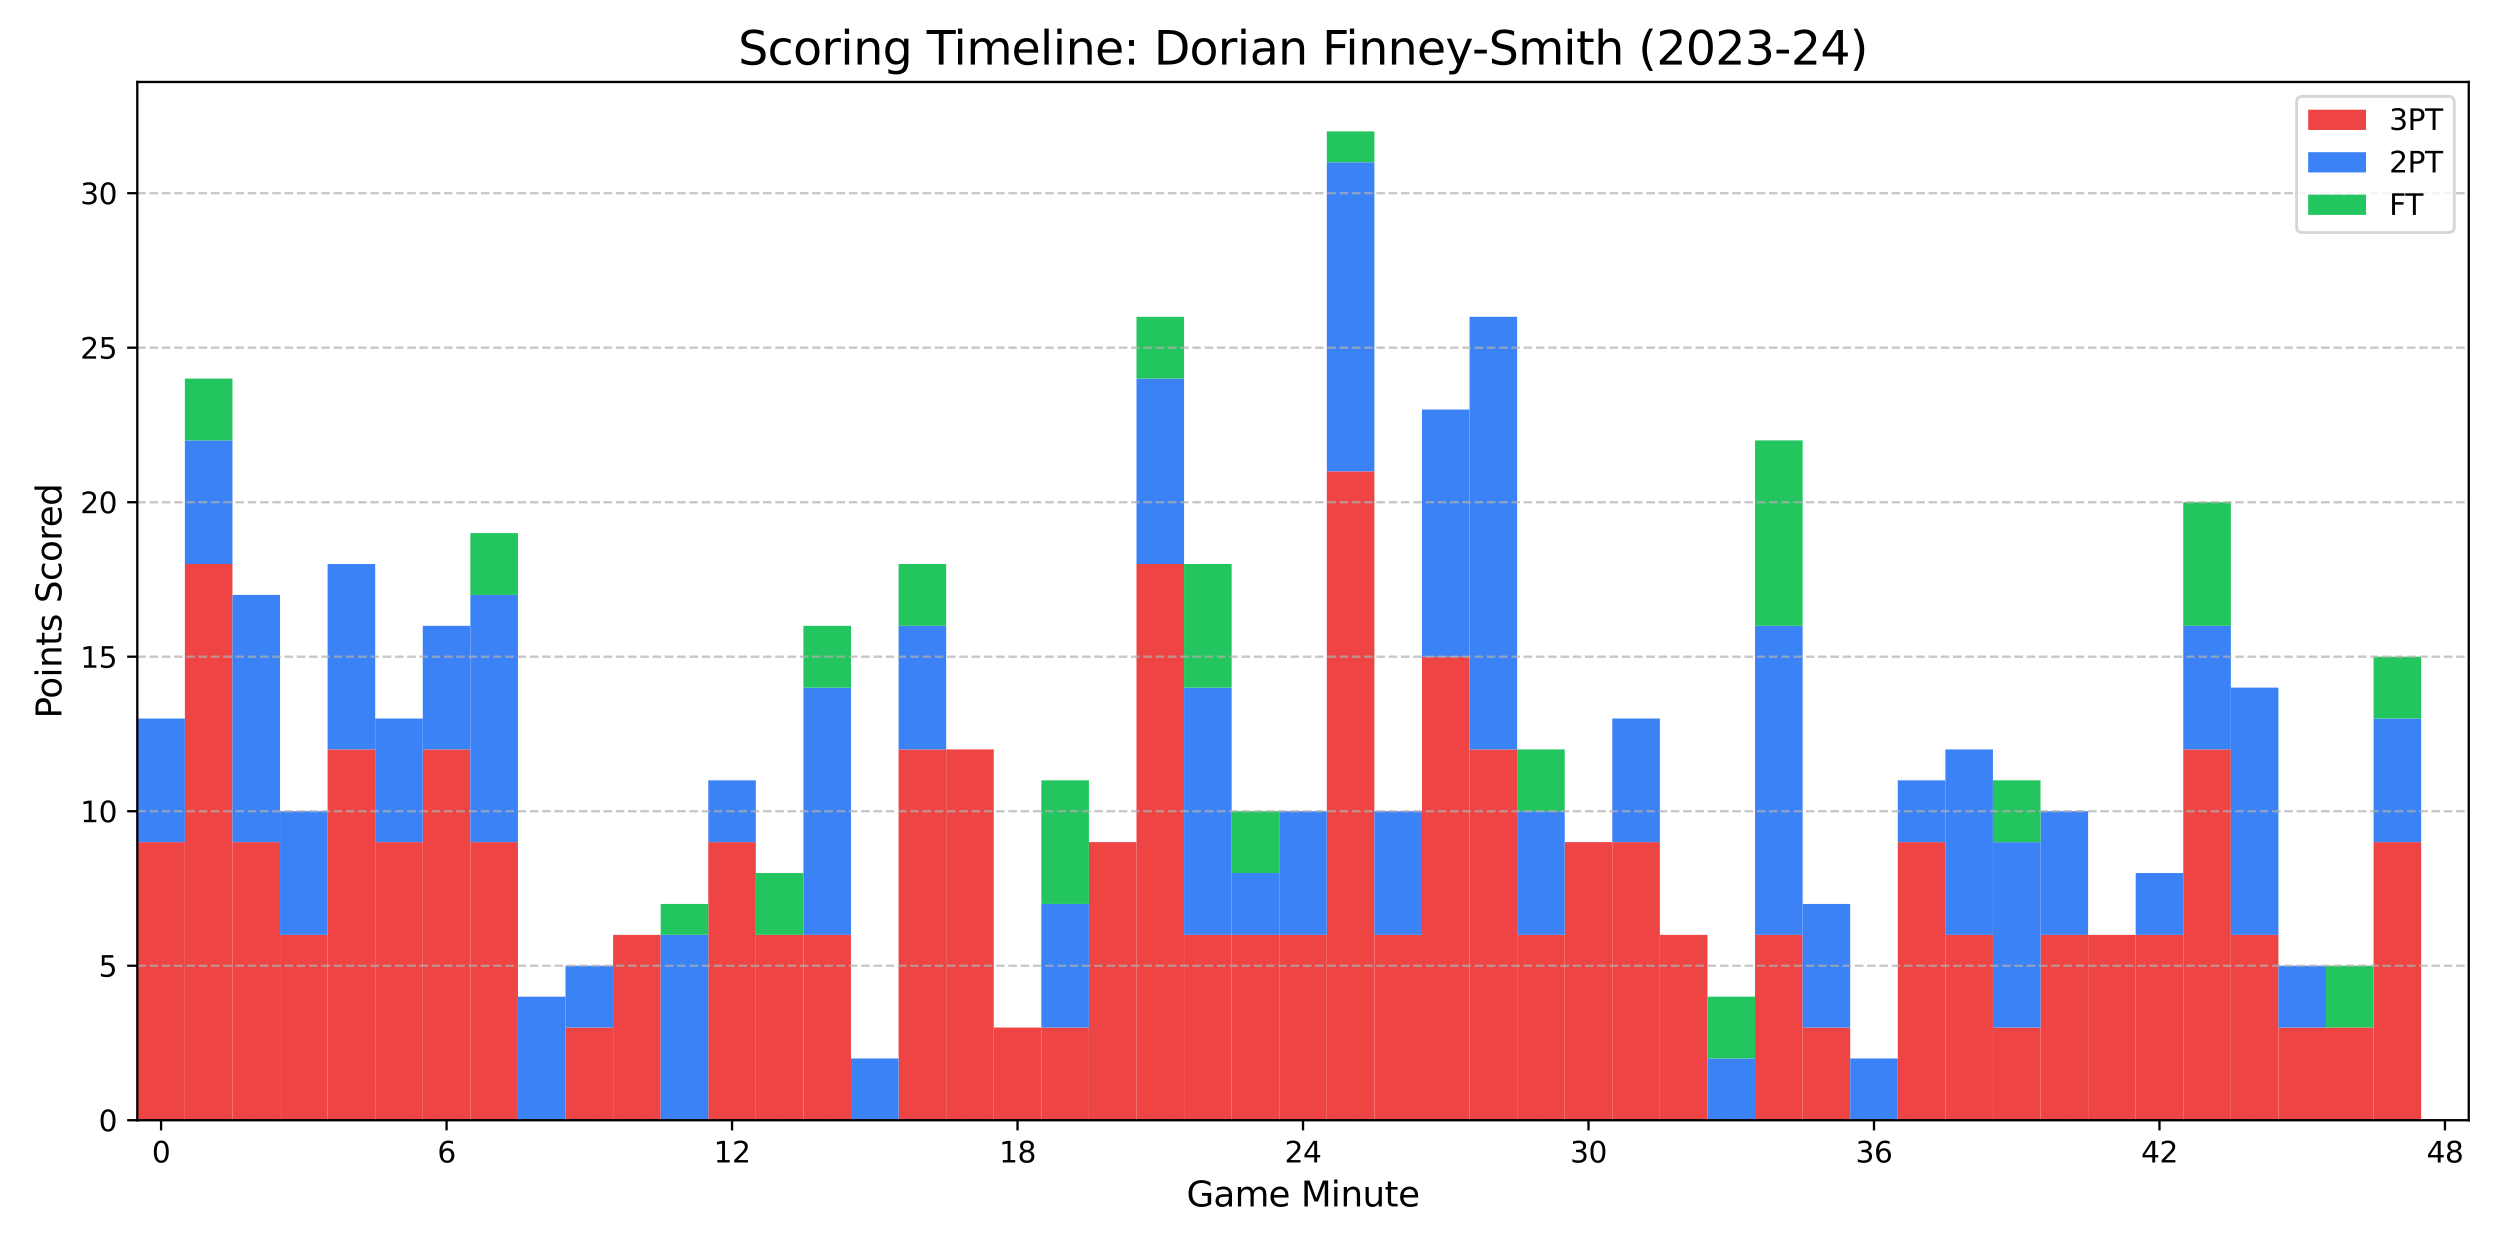 <?xml version="1.0" encoding="utf-8" standalone="no"?>
<!DOCTYPE svg PUBLIC "-//W3C//DTD SVG 1.1//EN"
  "http://www.w3.org/Graphics/SVG/1.1/DTD/svg11.dtd">
<svg xmlns:xlink="http://www.w3.org/1999/xlink" width="864pt" height="432pt" viewBox="0 0 864 432" xmlns="http://www.w3.org/2000/svg" version="1.1">
 <defs>
  <style type="text/css">*{stroke-linejoin: round; stroke-linecap: butt}</style>
 </defs>
 <g id="figure_1">
  <g id="patch_1">
   <path d="M 0 432 
L 864 432 
L 864 0 
L 0 0 
z
" style="fill: #ffffff"/>
  </g>
  <g id="axes_1">
   <g id="patch_2">
    <path d="M 47.45 387.16 
L 853.2 387.16 
L 853.2 28.32 
L 47.45 28.32 
z
" style="fill: #ffffff"/>
   </g>
   <g id="patch_3">
    <path d="M 47.45 387.16 
L 63.894 387.16 
L 63.894 291.042 
L 47.45 291.042 
z
" clip-path="url(#pfef9800bda)" style="fill: #ef4444"/>
   </g>
   <g id="patch_4">
    <path d="M 63.894 387.16 
L 80.338 387.16 
L 80.338 194.924 
L 63.894 194.924 
z
" clip-path="url(#pfef9800bda)" style="fill: #ef4444"/>
   </g>
   <g id="patch_5">
    <path d="M 80.338 387.16 
L 96.782 387.16 
L 96.782 291.042 
L 80.338 291.042 
z
" clip-path="url(#pfef9800bda)" style="fill: #ef4444"/>
   </g>
   <g id="patch_6">
    <path d="M 96.782 387.16 
L 113.226 387.16 
L 113.226 323.081 
L 96.782 323.081 
z
" clip-path="url(#pfef9800bda)" style="fill: #ef4444"/>
   </g>
   <g id="patch_7">
    <path d="M 113.226 387.16 
L 129.669 387.16 
L 129.669 259.003 
L 113.226 259.003 
z
" clip-path="url(#pfef9800bda)" style="fill: #ef4444"/>
   </g>
   <g id="patch_8">
    <path d="M 129.669 387.16 
L 146.113 387.16 
L 146.113 291.042 
L 129.669 291.042 
z
" clip-path="url(#pfef9800bda)" style="fill: #ef4444"/>
   </g>
   <g id="patch_9">
    <path d="M 146.113 387.16 
L 162.557 387.16 
L 162.557 259.003 
L 146.113 259.003 
z
" clip-path="url(#pfef9800bda)" style="fill: #ef4444"/>
   </g>
   <g id="patch_10">
    <path d="M 162.557 387.16 
L 179.001 387.16 
L 179.001 291.042 
L 162.557 291.042 
z
" clip-path="url(#pfef9800bda)" style="fill: #ef4444"/>
   </g>
   <g id="patch_11">
    <path d="M 179.001 387.16 
L 195.445 387.16 
L 195.445 387.16 
L 179.001 387.16 
z
" clip-path="url(#pfef9800bda)" style="fill: #ef4444"/>
   </g>
   <g id="patch_12">
    <path d="M 195.445 387.16 
L 211.889 387.16 
L 211.889 355.121 
L 195.445 355.121 
z
" clip-path="url(#pfef9800bda)" style="fill: #ef4444"/>
   </g>
   <g id="patch_13">
    <path d="M 211.889 387.16 
L 228.333 387.16 
L 228.333 323.081 
L 211.889 323.081 
z
" clip-path="url(#pfef9800bda)" style="fill: #ef4444"/>
   </g>
   <g id="patch_14">
    <path d="M 228.333 387.16 
L 244.777 387.16 
L 244.777 387.16 
L 228.333 387.16 
z
" clip-path="url(#pfef9800bda)" style="fill: #ef4444"/>
   </g>
   <g id="patch_15">
    <path d="M 244.777 387.16 
L 261.22 387.16 
L 261.22 291.042 
L 244.777 291.042 
z
" clip-path="url(#pfef9800bda)" style="fill: #ef4444"/>
   </g>
   <g id="patch_16">
    <path d="M 261.22 387.16 
L 277.664 387.16 
L 277.664 323.081 
L 261.22 323.081 
z
" clip-path="url(#pfef9800bda)" style="fill: #ef4444"/>
   </g>
   <g id="patch_17">
    <path d="M 277.664 387.16 
L 294.108 387.16 
L 294.108 323.081 
L 277.664 323.081 
z
" clip-path="url(#pfef9800bda)" style="fill: #ef4444"/>
   </g>
   <g id="patch_18">
    <path d="M 294.108 387.16 
L 310.552 387.16 
L 310.552 387.16 
L 294.108 387.16 
z
" clip-path="url(#pfef9800bda)" style="fill: #ef4444"/>
   </g>
   <g id="patch_19">
    <path d="M 310.552 387.16 
L 326.996 387.16 
L 326.996 259.003 
L 310.552 259.003 
z
" clip-path="url(#pfef9800bda)" style="fill: #ef4444"/>
   </g>
   <g id="patch_20">
    <path d="M 326.996 387.16 
L 343.44 387.16 
L 343.44 259.003 
L 326.996 259.003 
z
" clip-path="url(#pfef9800bda)" style="fill: #ef4444"/>
   </g>
   <g id="patch_21">
    <path d="M 343.44 387.16 
L 359.884 387.16 
L 359.884 355.121 
L 343.44 355.121 
z
" clip-path="url(#pfef9800bda)" style="fill: #ef4444"/>
   </g>
   <g id="patch_22">
    <path d="M 359.884 387.16 
L 376.328 387.16 
L 376.328 355.121 
L 359.884 355.121 
z
" clip-path="url(#pfef9800bda)" style="fill: #ef4444"/>
   </g>
   <g id="patch_23">
    <path d="M 376.328 387.16 
L 392.771 387.16 
L 392.771 291.042 
L 376.328 291.042 
z
" clip-path="url(#pfef9800bda)" style="fill: #ef4444"/>
   </g>
   <g id="patch_24">
    <path d="M 392.771 387.16 
L 409.215 387.16 
L 409.215 194.924 
L 392.771 194.924 
z
" clip-path="url(#pfef9800bda)" style="fill: #ef4444"/>
   </g>
   <g id="patch_25">
    <path d="M 409.215 387.16 
L 425.659 387.16 
L 425.659 323.081 
L 409.215 323.081 
z
" clip-path="url(#pfef9800bda)" style="fill: #ef4444"/>
   </g>
   <g id="patch_26">
    <path d="M 425.659 387.16 
L 442.103 387.16 
L 442.103 323.081 
L 425.659 323.081 
z
" clip-path="url(#pfef9800bda)" style="fill: #ef4444"/>
   </g>
   <g id="patch_27">
    <path d="M 442.103 387.16 
L 458.547 387.16 
L 458.547 323.081 
L 442.103 323.081 
z
" clip-path="url(#pfef9800bda)" style="fill: #ef4444"/>
   </g>
   <g id="patch_28">
    <path d="M 458.547 387.16 
L 474.991 387.16 
L 474.991 162.885 
L 458.547 162.885 
z
" clip-path="url(#pfef9800bda)" style="fill: #ef4444"/>
   </g>
   <g id="patch_29">
    <path d="M 474.991 387.16 
L 491.435 387.16 
L 491.435 323.081 
L 474.991 323.081 
z
" clip-path="url(#pfef9800bda)" style="fill: #ef4444"/>
   </g>
   <g id="patch_30">
    <path d="M 491.435 387.16 
L 507.879 387.16 
L 507.879 226.964 
L 491.435 226.964 
z
" clip-path="url(#pfef9800bda)" style="fill: #ef4444"/>
   </g>
   <g id="patch_31">
    <path d="M 507.879 387.16 
L 524.322 387.16 
L 524.322 259.003 
L 507.879 259.003 
z
" clip-path="url(#pfef9800bda)" style="fill: #ef4444"/>
   </g>
   <g id="patch_32">
    <path d="M 524.322 387.16 
L 540.766 387.16 
L 540.766 323.081 
L 524.322 323.081 
z
" clip-path="url(#pfef9800bda)" style="fill: #ef4444"/>
   </g>
   <g id="patch_33">
    <path d="M 540.766 387.16 
L 557.21 387.16 
L 557.21 291.042 
L 540.766 291.042 
z
" clip-path="url(#pfef9800bda)" style="fill: #ef4444"/>
   </g>
   <g id="patch_34">
    <path d="M 557.21 387.16 
L 573.654 387.16 
L 573.654 291.042 
L 557.21 291.042 
z
" clip-path="url(#pfef9800bda)" style="fill: #ef4444"/>
   </g>
   <g id="patch_35">
    <path d="M 573.654 387.16 
L 590.098 387.16 
L 590.098 323.081 
L 573.654 323.081 
z
" clip-path="url(#pfef9800bda)" style="fill: #ef4444"/>
   </g>
   <g id="patch_36">
    <path d="M 590.098 387.16 
L 606.542 387.16 
L 606.542 387.16 
L 590.098 387.16 
z
" clip-path="url(#pfef9800bda)" style="fill: #ef4444"/>
   </g>
   <g id="patch_37">
    <path d="M 606.542 387.16 
L 622.986 387.16 
L 622.986 323.081 
L 606.542 323.081 
z
" clip-path="url(#pfef9800bda)" style="fill: #ef4444"/>
   </g>
   <g id="patch_38">
    <path d="M 622.986 387.16 
L 639.43 387.16 
L 639.43 355.121 
L 622.986 355.121 
z
" clip-path="url(#pfef9800bda)" style="fill: #ef4444"/>
   </g>
   <g id="patch_39">
    <path d="M 639.43 387.16 
L 655.873 387.16 
L 655.873 387.16 
L 639.43 387.16 
z
" clip-path="url(#pfef9800bda)" style="fill: #ef4444"/>
   </g>
   <g id="patch_40">
    <path d="M 655.873 387.16 
L 672.317 387.16 
L 672.317 291.042 
L 655.873 291.042 
z
" clip-path="url(#pfef9800bda)" style="fill: #ef4444"/>
   </g>
   <g id="patch_41">
    <path d="M 672.317 387.16 
L 688.761 387.16 
L 688.761 323.081 
L 672.317 323.081 
z
" clip-path="url(#pfef9800bda)" style="fill: #ef4444"/>
   </g>
   <g id="patch_42">
    <path d="M 688.761 387.16 
L 705.205 387.16 
L 705.205 355.121 
L 688.761 355.121 
z
" clip-path="url(#pfef9800bda)" style="fill: #ef4444"/>
   </g>
   <g id="patch_43">
    <path d="M 705.205 387.16 
L 721.649 387.16 
L 721.649 323.081 
L 705.205 323.081 
z
" clip-path="url(#pfef9800bda)" style="fill: #ef4444"/>
   </g>
   <g id="patch_44">
    <path d="M 721.649 387.16 
L 738.093 387.16 
L 738.093 323.081 
L 721.649 323.081 
z
" clip-path="url(#pfef9800bda)" style="fill: #ef4444"/>
   </g>
   <g id="patch_45">
    <path d="M 738.093 387.16 
L 754.537 387.16 
L 754.537 323.081 
L 738.093 323.081 
z
" clip-path="url(#pfef9800bda)" style="fill: #ef4444"/>
   </g>
   <g id="patch_46">
    <path d="M 754.537 387.16 
L 770.981 387.16 
L 770.981 259.003 
L 754.537 259.003 
z
" clip-path="url(#pfef9800bda)" style="fill: #ef4444"/>
   </g>
   <g id="patch_47">
    <path d="M 770.981 387.16 
L 787.424 387.16 
L 787.424 323.081 
L 770.981 323.081 
z
" clip-path="url(#pfef9800bda)" style="fill: #ef4444"/>
   </g>
   <g id="patch_48">
    <path d="M 787.424 387.16 
L 803.868 387.16 
L 803.868 355.121 
L 787.424 355.121 
z
" clip-path="url(#pfef9800bda)" style="fill: #ef4444"/>
   </g>
   <g id="patch_49">
    <path d="M 803.868 387.16 
L 820.312 387.16 
L 820.312 355.121 
L 803.868 355.121 
z
" clip-path="url(#pfef9800bda)" style="fill: #ef4444"/>
   </g>
   <g id="patch_50">
    <path d="M 820.312 387.16 
L 836.756 387.16 
L 836.756 291.042 
L 820.312 291.042 
z
" clip-path="url(#pfef9800bda)" style="fill: #ef4444"/>
   </g>
   <g id="patch_51">
    <path d="M 47.45 291.042 
L 63.894 291.042 
L 63.894 248.323 
L 47.45 248.323 
z
" clip-path="url(#pfef9800bda)" style="fill: #3b82f6"/>
   </g>
   <g id="patch_52">
    <path d="M 63.894 194.924 
L 80.338 194.924 
L 80.338 152.205 
L 63.894 152.205 
z
" clip-path="url(#pfef9800bda)" style="fill: #3b82f6"/>
   </g>
   <g id="patch_53">
    <path d="M 80.338 291.042 
L 96.782 291.042 
L 96.782 205.604 
L 80.338 205.604 
z
" clip-path="url(#pfef9800bda)" style="fill: #3b82f6"/>
   </g>
   <g id="patch_54">
    <path d="M 96.782 323.081 
L 113.226 323.081 
L 113.226 280.362 
L 96.782 280.362 
z
" clip-path="url(#pfef9800bda)" style="fill: #3b82f6"/>
   </g>
   <g id="patch_55">
    <path d="M 113.226 259.003 
L 129.669 259.003 
L 129.669 194.924 
L 113.226 194.924 
z
" clip-path="url(#pfef9800bda)" style="fill: #3b82f6"/>
   </g>
   <g id="patch_56">
    <path d="M 129.669 291.042 
L 146.113 291.042 
L 146.113 248.323 
L 129.669 248.323 
z
" clip-path="url(#pfef9800bda)" style="fill: #3b82f6"/>
   </g>
   <g id="patch_57">
    <path d="M 146.113 259.003 
L 162.557 259.003 
L 162.557 216.284 
L 146.113 216.284 
z
" clip-path="url(#pfef9800bda)" style="fill: #3b82f6"/>
   </g>
   <g id="patch_58">
    <path d="M 162.557 291.042 
L 179.001 291.042 
L 179.001 205.604 
L 162.557 205.604 
z
" clip-path="url(#pfef9800bda)" style="fill: #3b82f6"/>
   </g>
   <g id="patch_59">
    <path d="M 179.001 387.16 
L 195.445 387.16 
L 195.445 344.441 
L 179.001 344.441 
z
" clip-path="url(#pfef9800bda)" style="fill: #3b82f6"/>
   </g>
   <g id="patch_60">
    <path d="M 195.445 355.121 
L 211.889 355.121 
L 211.889 333.761 
L 195.445 333.761 
z
" clip-path="url(#pfef9800bda)" style="fill: #3b82f6"/>
   </g>
   <g id="patch_61">
    <path d="M 211.889 323.081 
L 228.333 323.081 
L 228.333 323.081 
L 211.889 323.081 
z
" clip-path="url(#pfef9800bda)" style="fill: #3b82f6"/>
   </g>
   <g id="patch_62">
    <path d="M 228.333 387.16 
L 244.777 387.16 
L 244.777 323.081 
L 228.333 323.081 
z
" clip-path="url(#pfef9800bda)" style="fill: #3b82f6"/>
   </g>
   <g id="patch_63">
    <path d="M 244.777 291.042 
L 261.22 291.042 
L 261.22 269.683 
L 244.777 269.683 
z
" clip-path="url(#pfef9800bda)" style="fill: #3b82f6"/>
   </g>
   <g id="patch_64">
    <path d="M 261.22 323.081 
L 277.664 323.081 
L 277.664 323.081 
L 261.22 323.081 
z
" clip-path="url(#pfef9800bda)" style="fill: #3b82f6"/>
   </g>
   <g id="patch_65">
    <path d="M 277.664 323.081 
L 294.108 323.081 
L 294.108 237.643 
L 277.664 237.643 
z
" clip-path="url(#pfef9800bda)" style="fill: #3b82f6"/>
   </g>
   <g id="patch_66">
    <path d="M 294.108 387.16 
L 310.552 387.16 
L 310.552 365.8 
L 294.108 365.8 
z
" clip-path="url(#pfef9800bda)" style="fill: #3b82f6"/>
   </g>
   <g id="patch_67">
    <path d="M 310.552 259.003 
L 326.996 259.003 
L 326.996 216.284 
L 310.552 216.284 
z
" clip-path="url(#pfef9800bda)" style="fill: #3b82f6"/>
   </g>
   <g id="patch_68">
    <path d="M 326.996 259.003 
L 343.44 259.003 
L 343.44 259.003 
L 326.996 259.003 
z
" clip-path="url(#pfef9800bda)" style="fill: #3b82f6"/>
   </g>
   <g id="patch_69">
    <path d="M 343.44 355.121 
L 359.884 355.121 
L 359.884 355.121 
L 343.44 355.121 
z
" clip-path="url(#pfef9800bda)" style="fill: #3b82f6"/>
   </g>
   <g id="patch_70">
    <path d="M 359.884 355.121 
L 376.328 355.121 
L 376.328 312.402 
L 359.884 312.402 
z
" clip-path="url(#pfef9800bda)" style="fill: #3b82f6"/>
   </g>
   <g id="patch_71">
    <path d="M 376.328 291.042 
L 392.771 291.042 
L 392.771 291.042 
L 376.328 291.042 
z
" clip-path="url(#pfef9800bda)" style="fill: #3b82f6"/>
   </g>
   <g id="patch_72">
    <path d="M 392.771 194.924 
L 409.215 194.924 
L 409.215 130.846 
L 392.771 130.846 
z
" clip-path="url(#pfef9800bda)" style="fill: #3b82f6"/>
   </g>
   <g id="patch_73">
    <path d="M 409.215 323.081 
L 425.659 323.081 
L 425.659 237.643 
L 409.215 237.643 
z
" clip-path="url(#pfef9800bda)" style="fill: #3b82f6"/>
   </g>
   <g id="patch_74">
    <path d="M 425.659 323.081 
L 442.103 323.081 
L 442.103 301.722 
L 425.659 301.722 
z
" clip-path="url(#pfef9800bda)" style="fill: #3b82f6"/>
   </g>
   <g id="patch_75">
    <path d="M 442.103 323.081 
L 458.547 323.081 
L 458.547 280.362 
L 442.103 280.362 
z
" clip-path="url(#pfef9800bda)" style="fill: #3b82f6"/>
   </g>
   <g id="patch_76">
    <path d="M 458.547 162.885 
L 474.991 162.885 
L 474.991 56.087 
L 458.547 56.087 
z
" clip-path="url(#pfef9800bda)" style="fill: #3b82f6"/>
   </g>
   <g id="patch_77">
    <path d="M 474.991 323.081 
L 491.435 323.081 
L 491.435 280.362 
L 474.991 280.362 
z
" clip-path="url(#pfef9800bda)" style="fill: #3b82f6"/>
   </g>
   <g id="patch_78">
    <path d="M 491.435 226.964 
L 507.879 226.964 
L 507.879 141.525 
L 491.435 141.525 
z
" clip-path="url(#pfef9800bda)" style="fill: #3b82f6"/>
   </g>
   <g id="patch_79">
    <path d="M 507.879 259.003 
L 524.322 259.003 
L 524.322 109.486 
L 507.879 109.486 
z
" clip-path="url(#pfef9800bda)" style="fill: #3b82f6"/>
   </g>
   <g id="patch_80">
    <path d="M 524.322 323.081 
L 540.766 323.081 
L 540.766 280.362 
L 524.322 280.362 
z
" clip-path="url(#pfef9800bda)" style="fill: #3b82f6"/>
   </g>
   <g id="patch_81">
    <path d="M 540.766 291.042 
L 557.21 291.042 
L 557.21 291.042 
L 540.766 291.042 
z
" clip-path="url(#pfef9800bda)" style="fill: #3b82f6"/>
   </g>
   <g id="patch_82">
    <path d="M 557.21 291.042 
L 573.654 291.042 
L 573.654 248.323 
L 557.21 248.323 
z
" clip-path="url(#pfef9800bda)" style="fill: #3b82f6"/>
   </g>
   <g id="patch_83">
    <path d="M 573.654 323.081 
L 590.098 323.081 
L 590.098 323.081 
L 573.654 323.081 
z
" clip-path="url(#pfef9800bda)" style="fill: #3b82f6"/>
   </g>
   <g id="patch_84">
    <path d="M 590.098 387.16 
L 606.542 387.16 
L 606.542 365.8 
L 590.098 365.8 
z
" clip-path="url(#pfef9800bda)" style="fill: #3b82f6"/>
   </g>
   <g id="patch_85">
    <path d="M 606.542 323.081 
L 622.986 323.081 
L 622.986 216.284 
L 606.542 216.284 
z
" clip-path="url(#pfef9800bda)" style="fill: #3b82f6"/>
   </g>
   <g id="patch_86">
    <path d="M 622.986 355.121 
L 639.43 355.121 
L 639.43 312.402 
L 622.986 312.402 
z
" clip-path="url(#pfef9800bda)" style="fill: #3b82f6"/>
   </g>
   <g id="patch_87">
    <path d="M 639.43 387.16 
L 655.873 387.16 
L 655.873 365.8 
L 639.43 365.8 
z
" clip-path="url(#pfef9800bda)" style="fill: #3b82f6"/>
   </g>
   <g id="patch_88">
    <path d="M 655.873 291.042 
L 672.317 291.042 
L 672.317 269.683 
L 655.873 269.683 
z
" clip-path="url(#pfef9800bda)" style="fill: #3b82f6"/>
   </g>
   <g id="patch_89">
    <path d="M 672.317 323.081 
L 688.761 323.081 
L 688.761 259.003 
L 672.317 259.003 
z
" clip-path="url(#pfef9800bda)" style="fill: #3b82f6"/>
   </g>
   <g id="patch_90">
    <path d="M 688.761 355.121 
L 705.205 355.121 
L 705.205 291.042 
L 688.761 291.042 
z
" clip-path="url(#pfef9800bda)" style="fill: #3b82f6"/>
   </g>
   <g id="patch_91">
    <path d="M 705.205 323.081 
L 721.649 323.081 
L 721.649 280.362 
L 705.205 280.362 
z
" clip-path="url(#pfef9800bda)" style="fill: #3b82f6"/>
   </g>
   <g id="patch_92">
    <path d="M 721.649 323.081 
L 738.093 323.081 
L 738.093 323.081 
L 721.649 323.081 
z
" clip-path="url(#pfef9800bda)" style="fill: #3b82f6"/>
   </g>
   <g id="patch_93">
    <path d="M 738.093 323.081 
L 754.537 323.081 
L 754.537 301.722 
L 738.093 301.722 
z
" clip-path="url(#pfef9800bda)" style="fill: #3b82f6"/>
   </g>
   <g id="patch_94">
    <path d="M 754.537 259.003 
L 770.981 259.003 
L 770.981 216.284 
L 754.537 216.284 
z
" clip-path="url(#pfef9800bda)" style="fill: #3b82f6"/>
   </g>
   <g id="patch_95">
    <path d="M 770.981 323.081 
L 787.424 323.081 
L 787.424 237.643 
L 770.981 237.643 
z
" clip-path="url(#pfef9800bda)" style="fill: #3b82f6"/>
   </g>
   <g id="patch_96">
    <path d="M 787.424 355.121 
L 803.868 355.121 
L 803.868 333.761 
L 787.424 333.761 
z
" clip-path="url(#pfef9800bda)" style="fill: #3b82f6"/>
   </g>
   <g id="patch_97">
    <path d="M 803.868 355.121 
L 820.312 355.121 
L 820.312 355.121 
L 803.868 355.121 
z
" clip-path="url(#pfef9800bda)" style="fill: #3b82f6"/>
   </g>
   <g id="patch_98">
    <path d="M 820.312 291.042 
L 836.756 291.042 
L 836.756 248.323 
L 820.312 248.323 
z
" clip-path="url(#pfef9800bda)" style="fill: #3b82f6"/>
   </g>
   <g id="patch_99">
    <path d="M 47.45 248.323 
L 63.894 248.323 
L 63.894 248.323 
L 47.45 248.323 
z
" clip-path="url(#pfef9800bda)" style="fill: #22c55e"/>
   </g>
   <g id="patch_100">
    <path d="M 63.894 152.205 
L 80.338 152.205 
L 80.338 130.846 
L 63.894 130.846 
z
" clip-path="url(#pfef9800bda)" style="fill: #22c55e"/>
   </g>
   <g id="patch_101">
    <path d="M 80.338 205.604 
L 96.782 205.604 
L 96.782 205.604 
L 80.338 205.604 
z
" clip-path="url(#pfef9800bda)" style="fill: #22c55e"/>
   </g>
   <g id="patch_102">
    <path d="M 96.782 280.362 
L 113.226 280.362 
L 113.226 280.362 
L 96.782 280.362 
z
" clip-path="url(#pfef9800bda)" style="fill: #22c55e"/>
   </g>
   <g id="patch_103">
    <path d="M 113.226 194.924 
L 129.669 194.924 
L 129.669 194.924 
L 113.226 194.924 
z
" clip-path="url(#pfef9800bda)" style="fill: #22c55e"/>
   </g>
   <g id="patch_104">
    <path d="M 129.669 248.323 
L 146.113 248.323 
L 146.113 248.323 
L 129.669 248.323 
z
" clip-path="url(#pfef9800bda)" style="fill: #22c55e"/>
   </g>
   <g id="patch_105">
    <path d="M 146.113 216.284 
L 162.557 216.284 
L 162.557 216.284 
L 146.113 216.284 
z
" clip-path="url(#pfef9800bda)" style="fill: #22c55e"/>
   </g>
   <g id="patch_106">
    <path d="M 162.557 205.604 
L 179.001 205.604 
L 179.001 184.245 
L 162.557 184.245 
z
" clip-path="url(#pfef9800bda)" style="fill: #22c55e"/>
   </g>
   <g id="patch_107">
    <path d="M 179.001 344.441 
L 195.445 344.441 
L 195.445 344.441 
L 179.001 344.441 
z
" clip-path="url(#pfef9800bda)" style="fill: #22c55e"/>
   </g>
   <g id="patch_108">
    <path d="M 195.445 333.761 
L 211.889 333.761 
L 211.889 333.761 
L 195.445 333.761 
z
" clip-path="url(#pfef9800bda)" style="fill: #22c55e"/>
   </g>
   <g id="patch_109">
    <path d="M 211.889 323.081 
L 228.333 323.081 
L 228.333 323.081 
L 211.889 323.081 
z
" clip-path="url(#pfef9800bda)" style="fill: #22c55e"/>
   </g>
   <g id="patch_110">
    <path d="M 228.333 323.081 
L 244.777 323.081 
L 244.777 312.402 
L 228.333 312.402 
z
" clip-path="url(#pfef9800bda)" style="fill: #22c55e"/>
   </g>
   <g id="patch_111">
    <path d="M 244.777 269.683 
L 261.22 269.683 
L 261.22 269.683 
L 244.777 269.683 
z
" clip-path="url(#pfef9800bda)" style="fill: #22c55e"/>
   </g>
   <g id="patch_112">
    <path d="M 261.22 323.081 
L 277.664 323.081 
L 277.664 301.722 
L 261.22 301.722 
z
" clip-path="url(#pfef9800bda)" style="fill: #22c55e"/>
   </g>
   <g id="patch_113">
    <path d="M 277.664 237.643 
L 294.108 237.643 
L 294.108 216.284 
L 277.664 216.284 
z
" clip-path="url(#pfef9800bda)" style="fill: #22c55e"/>
   </g>
   <g id="patch_114">
    <path d="M 294.108 365.8 
L 310.552 365.8 
L 310.552 365.8 
L 294.108 365.8 
z
" clip-path="url(#pfef9800bda)" style="fill: #22c55e"/>
   </g>
   <g id="patch_115">
    <path d="M 310.552 216.284 
L 326.996 216.284 
L 326.996 194.924 
L 310.552 194.924 
z
" clip-path="url(#pfef9800bda)" style="fill: #22c55e"/>
   </g>
   <g id="patch_116">
    <path d="M 326.996 259.003 
L 343.44 259.003 
L 343.44 259.003 
L 326.996 259.003 
z
" clip-path="url(#pfef9800bda)" style="fill: #22c55e"/>
   </g>
   <g id="patch_117">
    <path d="M 343.44 355.121 
L 359.884 355.121 
L 359.884 355.121 
L 343.44 355.121 
z
" clip-path="url(#pfef9800bda)" style="fill: #22c55e"/>
   </g>
   <g id="patch_118">
    <path d="M 359.884 312.402 
L 376.328 312.402 
L 376.328 269.683 
L 359.884 269.683 
z
" clip-path="url(#pfef9800bda)" style="fill: #22c55e"/>
   </g>
   <g id="patch_119">
    <path d="M 376.328 291.042 
L 392.771 291.042 
L 392.771 291.042 
L 376.328 291.042 
z
" clip-path="url(#pfef9800bda)" style="fill: #22c55e"/>
   </g>
   <g id="patch_120">
    <path d="M 392.771 130.846 
L 409.215 130.846 
L 409.215 109.486 
L 392.771 109.486 
z
" clip-path="url(#pfef9800bda)" style="fill: #22c55e"/>
   </g>
   <g id="patch_121">
    <path d="M 409.215 237.643 
L 425.659 237.643 
L 425.659 194.924 
L 409.215 194.924 
z
" clip-path="url(#pfef9800bda)" style="fill: #22c55e"/>
   </g>
   <g id="patch_122">
    <path d="M 425.659 301.722 
L 442.103 301.722 
L 442.103 280.362 
L 425.659 280.362 
z
" clip-path="url(#pfef9800bda)" style="fill: #22c55e"/>
   </g>
   <g id="patch_123">
    <path d="M 442.103 280.362 
L 458.547 280.362 
L 458.547 280.362 
L 442.103 280.362 
z
" clip-path="url(#pfef9800bda)" style="fill: #22c55e"/>
   </g>
   <g id="patch_124">
    <path d="M 458.547 56.087 
L 474.991 56.087 
L 474.991 45.408 
L 458.547 45.408 
z
" clip-path="url(#pfef9800bda)" style="fill: #22c55e"/>
   </g>
   <g id="patch_125">
    <path d="M 474.991 280.362 
L 491.435 280.362 
L 491.435 280.362 
L 474.991 280.362 
z
" clip-path="url(#pfef9800bda)" style="fill: #22c55e"/>
   </g>
   <g id="patch_126">
    <path d="M 491.435 141.525 
L 507.879 141.525 
L 507.879 141.525 
L 491.435 141.525 
z
" clip-path="url(#pfef9800bda)" style="fill: #22c55e"/>
   </g>
   <g id="patch_127">
    <path d="M 507.879 109.486 
L 524.322 109.486 
L 524.322 109.486 
L 507.879 109.486 
z
" clip-path="url(#pfef9800bda)" style="fill: #22c55e"/>
   </g>
   <g id="patch_128">
    <path d="M 524.322 280.362 
L 540.766 280.362 
L 540.766 259.003 
L 524.322 259.003 
z
" clip-path="url(#pfef9800bda)" style="fill: #22c55e"/>
   </g>
   <g id="patch_129">
    <path d="M 540.766 291.042 
L 557.21 291.042 
L 557.21 291.042 
L 540.766 291.042 
z
" clip-path="url(#pfef9800bda)" style="fill: #22c55e"/>
   </g>
   <g id="patch_130">
    <path d="M 557.21 248.323 
L 573.654 248.323 
L 573.654 248.323 
L 557.21 248.323 
z
" clip-path="url(#pfef9800bda)" style="fill: #22c55e"/>
   </g>
   <g id="patch_131">
    <path d="M 573.654 323.081 
L 590.098 323.081 
L 590.098 323.081 
L 573.654 323.081 
z
" clip-path="url(#pfef9800bda)" style="fill: #22c55e"/>
   </g>
   <g id="patch_132">
    <path d="M 590.098 365.8 
L 606.542 365.8 
L 606.542 344.441 
L 590.098 344.441 
z
" clip-path="url(#pfef9800bda)" style="fill: #22c55e"/>
   </g>
   <g id="patch_133">
    <path d="M 606.542 216.284 
L 622.986 216.284 
L 622.986 152.205 
L 606.542 152.205 
z
" clip-path="url(#pfef9800bda)" style="fill: #22c55e"/>
   </g>
   <g id="patch_134">
    <path d="M 622.986 312.402 
L 639.43 312.402 
L 639.43 312.402 
L 622.986 312.402 
z
" clip-path="url(#pfef9800bda)" style="fill: #22c55e"/>
   </g>
   <g id="patch_135">
    <path d="M 639.43 365.8 
L 655.873 365.8 
L 655.873 365.8 
L 639.43 365.8 
z
" clip-path="url(#pfef9800bda)" style="fill: #22c55e"/>
   </g>
   <g id="patch_136">
    <path d="M 655.873 269.683 
L 672.317 269.683 
L 672.317 269.683 
L 655.873 269.683 
z
" clip-path="url(#pfef9800bda)" style="fill: #22c55e"/>
   </g>
   <g id="patch_137">
    <path d="M 672.317 259.003 
L 688.761 259.003 
L 688.761 259.003 
L 672.317 259.003 
z
" clip-path="url(#pfef9800bda)" style="fill: #22c55e"/>
   </g>
   <g id="patch_138">
    <path d="M 688.761 291.042 
L 705.205 291.042 
L 705.205 269.683 
L 688.761 269.683 
z
" clip-path="url(#pfef9800bda)" style="fill: #22c55e"/>
   </g>
   <g id="patch_139">
    <path d="M 705.205 280.362 
L 721.649 280.362 
L 721.649 280.362 
L 705.205 280.362 
z
" clip-path="url(#pfef9800bda)" style="fill: #22c55e"/>
   </g>
   <g id="patch_140">
    <path d="M 721.649 323.081 
L 738.093 323.081 
L 738.093 323.081 
L 721.649 323.081 
z
" clip-path="url(#pfef9800bda)" style="fill: #22c55e"/>
   </g>
   <g id="patch_141">
    <path d="M 738.093 301.722 
L 754.537 301.722 
L 754.537 301.722 
L 738.093 301.722 
z
" clip-path="url(#pfef9800bda)" style="fill: #22c55e"/>
   </g>
   <g id="patch_142">
    <path d="M 754.537 216.284 
L 770.981 216.284 
L 770.981 173.565 
L 754.537 173.565 
z
" clip-path="url(#pfef9800bda)" style="fill: #22c55e"/>
   </g>
   <g id="patch_143">
    <path d="M 770.981 237.643 
L 787.424 237.643 
L 787.424 237.643 
L 770.981 237.643 
z
" clip-path="url(#pfef9800bda)" style="fill: #22c55e"/>
   </g>
   <g id="patch_144">
    <path d="M 787.424 333.761 
L 803.868 333.761 
L 803.868 333.761 
L 787.424 333.761 
z
" clip-path="url(#pfef9800bda)" style="fill: #22c55e"/>
   </g>
   <g id="patch_145">
    <path d="M 803.868 355.121 
L 820.312 355.121 
L 820.312 333.761 
L 803.868 333.761 
z
" clip-path="url(#pfef9800bda)" style="fill: #22c55e"/>
   </g>
   <g id="patch_146">
    <path d="M 820.312 248.323 
L 836.756 248.323 
L 836.756 226.964 
L 820.312 226.964 
z
" clip-path="url(#pfef9800bda)" style="fill: #22c55e"/>
   </g>
   <g id="matplotlib.axis_1">
    <g id="xtick_1">
     <g id="line2d_1">
      <defs>
       <path id="m10134883e1" d="M 0 0 
L 0 3.5 
" style="stroke: #000000; stroke-width: 0.8"/>
      </defs>
      <g>
       <use xlink:href="#m10134883e1" x="55.672" y="387.16" style="stroke: #000000; stroke-width: 0.8"/>
      </g>
     </g>
     <g id="text_1">
      <!-- 0 -->
      <g transform="translate(52.491 401.758) scale(0.1 -0.1)">
       <defs>
        <path id="DejaVuSans-30" d="M 2034 4250 
Q 1547 4250 1301 3770 
Q 1056 3291 1056 2328 
Q 1056 1369 1301 889 
Q 1547 409 2034 409 
Q 2525 409 2770 889 
Q 3016 1369 3016 2328 
Q 3016 3291 2770 3770 
Q 2525 4250 2034 4250 
z
M 2034 4750 
Q 2819 4750 3233 4129 
Q 3647 3509 3647 2328 
Q 3647 1150 3233 529 
Q 2819 -91 2034 -91 
Q 1250 -91 836 529 
Q 422 1150 422 2328 
Q 422 3509 836 4129 
Q 1250 4750 2034 4750 
z
" transform="scale(0.016)"/>
       </defs>
       <use xlink:href="#DejaVuSans-30"/>
      </g>
     </g>
    </g>
    <g id="xtick_2">
     <g id="line2d_2">
      <g>
       <use xlink:href="#m10134883e1" x="154.335" y="387.16" style="stroke: #000000; stroke-width: 0.8"/>
      </g>
     </g>
     <g id="text_2">
      <!-- 6 -->
      <g transform="translate(151.154 401.758) scale(0.1 -0.1)">
       <defs>
        <path id="DejaVuSans-36" d="M 2113 2584 
Q 1688 2584 1439 2293 
Q 1191 2003 1191 1497 
Q 1191 994 1439 701 
Q 1688 409 2113 409 
Q 2538 409 2786 701 
Q 3034 994 3034 1497 
Q 3034 2003 2786 2293 
Q 2538 2584 2113 2584 
z
M 3366 4563 
L 3366 3988 
Q 3128 4100 2886 4159 
Q 2644 4219 2406 4219 
Q 1781 4219 1451 3797 
Q 1122 3375 1075 2522 
Q 1259 2794 1537 2939 
Q 1816 3084 2150 3084 
Q 2853 3084 3261 2657 
Q 3669 2231 3669 1497 
Q 3669 778 3244 343 
Q 2819 -91 2113 -91 
Q 1303 -91 875 529 
Q 447 1150 447 2328 
Q 447 3434 972 4092 
Q 1497 4750 2381 4750 
Q 2619 4750 2861 4703 
Q 3103 4656 3366 4563 
z
" transform="scale(0.016)"/>
       </defs>
       <use xlink:href="#DejaVuSans-36"/>
      </g>
     </g>
    </g>
    <g id="xtick_3">
     <g id="line2d_3">
      <g>
       <use xlink:href="#m10134883e1" x="252.998" y="387.16" style="stroke: #000000; stroke-width: 0.8"/>
      </g>
     </g>
     <g id="text_3">
      <!-- 12 -->
      <g transform="translate(246.636 401.758) scale(0.1 -0.1)">
       <defs>
        <path id="DejaVuSans-31" d="M 794 531 
L 1825 531 
L 1825 4091 
L 703 3866 
L 703 4441 
L 1819 4666 
L 2450 4666 
L 2450 531 
L 3481 531 
L 3481 0 
L 794 0 
L 794 531 
z
" transform="scale(0.016)"/>
        <path id="DejaVuSans-32" d="M 1228 531 
L 3431 531 
L 3431 0 
L 469 0 
L 469 531 
Q 828 903 1448 1529 
Q 2069 2156 2228 2338 
Q 2531 2678 2651 2914 
Q 2772 3150 2772 3378 
Q 2772 3750 2511 3984 
Q 2250 4219 1831 4219 
Q 1534 4219 1204 4116 
Q 875 4013 500 3803 
L 500 4441 
Q 881 4594 1212 4672 
Q 1544 4750 1819 4750 
Q 2544 4750 2975 4387 
Q 3406 4025 3406 3419 
Q 3406 3131 3298 2873 
Q 3191 2616 2906 2266 
Q 2828 2175 2409 1742 
Q 1991 1309 1228 531 
z
" transform="scale(0.016)"/>
       </defs>
       <use xlink:href="#DejaVuSans-31"/>
       <use xlink:href="#DejaVuSans-32" transform="translate(63.623 0)"/>
      </g>
     </g>
    </g>
    <g id="xtick_4">
     <g id="line2d_4">
      <g>
       <use xlink:href="#m10134883e1" x="351.662" y="387.16" style="stroke: #000000; stroke-width: 0.8"/>
      </g>
     </g>
     <g id="text_4">
      <!-- 18 -->
      <g transform="translate(345.299 401.758) scale(0.1 -0.1)">
       <defs>
        <path id="DejaVuSans-38" d="M 2034 2216 
Q 1584 2216 1326 1975 
Q 1069 1734 1069 1313 
Q 1069 891 1326 650 
Q 1584 409 2034 409 
Q 2484 409 2743 651 
Q 3003 894 3003 1313 
Q 3003 1734 2745 1975 
Q 2488 2216 2034 2216 
z
M 1403 2484 
Q 997 2584 770 2862 
Q 544 3141 544 3541 
Q 544 4100 942 4425 
Q 1341 4750 2034 4750 
Q 2731 4750 3128 4425 
Q 3525 4100 3525 3541 
Q 3525 3141 3298 2862 
Q 3072 2584 2669 2484 
Q 3125 2378 3379 2068 
Q 3634 1759 3634 1313 
Q 3634 634 3220 271 
Q 2806 -91 2034 -91 
Q 1263 -91 848 271 
Q 434 634 434 1313 
Q 434 1759 690 2068 
Q 947 2378 1403 2484 
z
M 1172 3481 
Q 1172 3119 1398 2916 
Q 1625 2713 2034 2713 
Q 2441 2713 2670 2916 
Q 2900 3119 2900 3481 
Q 2900 3844 2670 4047 
Q 2441 4250 2034 4250 
Q 1625 4250 1398 4047 
Q 1172 3844 1172 3481 
z
" transform="scale(0.016)"/>
       </defs>
       <use xlink:href="#DejaVuSans-31"/>
       <use xlink:href="#DejaVuSans-38" transform="translate(63.623 0)"/>
      </g>
     </g>
    </g>
    <g id="xtick_5">
     <g id="line2d_5">
      <g>
       <use xlink:href="#m10134883e1" x="450.325" y="387.16" style="stroke: #000000; stroke-width: 0.8"/>
      </g>
     </g>
     <g id="text_5">
      <!-- 24 -->
      <g transform="translate(443.962 401.758) scale(0.1 -0.1)">
       <defs>
        <path id="DejaVuSans-34" d="M 2419 4116 
L 825 1625 
L 2419 1625 
L 2419 4116 
z
M 2253 4666 
L 3047 4666 
L 3047 1625 
L 3713 1625 
L 3713 1100 
L 3047 1100 
L 3047 0 
L 2419 0 
L 2419 1100 
L 313 1100 
L 313 1709 
L 2253 4666 
z
" transform="scale(0.016)"/>
       </defs>
       <use xlink:href="#DejaVuSans-32"/>
       <use xlink:href="#DejaVuSans-34" transform="translate(63.623 0)"/>
      </g>
     </g>
    </g>
    <g id="xtick_6">
     <g id="line2d_6">
      <g>
       <use xlink:href="#m10134883e1" x="548.988" y="387.16" style="stroke: #000000; stroke-width: 0.8"/>
      </g>
     </g>
     <g id="text_6">
      <!-- 30 -->
      <g transform="translate(542.626 401.758) scale(0.1 -0.1)">
       <defs>
        <path id="DejaVuSans-33" d="M 2597 2516 
Q 3050 2419 3304 2112 
Q 3559 1806 3559 1356 
Q 3559 666 3084 287 
Q 2609 -91 1734 -91 
Q 1441 -91 1130 -33 
Q 819 25 488 141 
L 488 750 
Q 750 597 1062 519 
Q 1375 441 1716 441 
Q 2309 441 2620 675 
Q 2931 909 2931 1356 
Q 2931 1769 2642 2001 
Q 2353 2234 1838 2234 
L 1294 2234 
L 1294 2753 
L 1863 2753 
Q 2328 2753 2575 2939 
Q 2822 3125 2822 3475 
Q 2822 3834 2567 4026 
Q 2313 4219 1838 4219 
Q 1578 4219 1281 4162 
Q 984 4106 628 3988 
L 628 4550 
Q 988 4650 1302 4700 
Q 1616 4750 1894 4750 
Q 2613 4750 3031 4423 
Q 3450 4097 3450 3541 
Q 3450 3153 3228 2886 
Q 3006 2619 2597 2516 
z
" transform="scale(0.016)"/>
       </defs>
       <use xlink:href="#DejaVuSans-33"/>
       <use xlink:href="#DejaVuSans-30" transform="translate(63.623 0)"/>
      </g>
     </g>
    </g>
    <g id="xtick_7">
     <g id="line2d_7">
      <g>
       <use xlink:href="#m10134883e1" x="647.652" y="387.16" style="stroke: #000000; stroke-width: 0.8"/>
      </g>
     </g>
     <g id="text_7">
      <!-- 36 -->
      <g transform="translate(641.289 401.758) scale(0.1 -0.1)">
       <use xlink:href="#DejaVuSans-33"/>
       <use xlink:href="#DejaVuSans-36" transform="translate(63.623 0)"/>
      </g>
     </g>
    </g>
    <g id="xtick_8">
     <g id="line2d_8">
      <g>
       <use xlink:href="#m10134883e1" x="746.315" y="387.16" style="stroke: #000000; stroke-width: 0.8"/>
      </g>
     </g>
     <g id="text_8">
      <!-- 42 -->
      <g transform="translate(739.952 401.758) scale(0.1 -0.1)">
       <use xlink:href="#DejaVuSans-34"/>
       <use xlink:href="#DejaVuSans-32" transform="translate(63.623 0)"/>
      </g>
     </g>
    </g>
    <g id="xtick_9">
     <g id="line2d_9">
      <g>
       <use xlink:href="#m10134883e1" x="844.978" y="387.16" style="stroke: #000000; stroke-width: 0.8"/>
      </g>
     </g>
     <g id="text_9">
      <!-- 48 -->
      <g transform="translate(838.616 401.758) scale(0.1 -0.1)">
       <use xlink:href="#DejaVuSans-34"/>
       <use xlink:href="#DejaVuSans-38" transform="translate(63.623 0)"/>
      </g>
     </g>
    </g>
    <g id="text_10">
     <!-- Game Minute -->
     <g transform="translate(410.063 416.956) scale(0.12 -0.12)">
      <defs>
       <path id="DejaVuSans-47" d="M 3809 666 
L 3809 1919 
L 2778 1919 
L 2778 2438 
L 4434 2438 
L 4434 434 
Q 4069 175 3628 42 
Q 3188 -91 2688 -91 
Q 1594 -91 976 548 
Q 359 1188 359 2328 
Q 359 3472 976 4111 
Q 1594 4750 2688 4750 
Q 3144 4750 3555 4637 
Q 3966 4525 4313 4306 
L 4313 3634 
Q 3963 3931 3569 4081 
Q 3175 4231 2741 4231 
Q 1884 4231 1454 3753 
Q 1025 3275 1025 2328 
Q 1025 1384 1454 906 
Q 1884 428 2741 428 
Q 3075 428 3337 486 
Q 3600 544 3809 666 
z
" transform="scale(0.016)"/>
       <path id="DejaVuSans-61" d="M 2194 1759 
Q 1497 1759 1228 1600 
Q 959 1441 959 1056 
Q 959 750 1161 570 
Q 1363 391 1709 391 
Q 2188 391 2477 730 
Q 2766 1069 2766 1631 
L 2766 1759 
L 2194 1759 
z
M 3341 1997 
L 3341 0 
L 2766 0 
L 2766 531 
Q 2569 213 2275 61 
Q 1981 -91 1556 -91 
Q 1019 -91 701 211 
Q 384 513 384 1019 
Q 384 1609 779 1909 
Q 1175 2209 1959 2209 
L 2766 2209 
L 2766 2266 
Q 2766 2663 2505 2880 
Q 2244 3097 1772 3097 
Q 1472 3097 1187 3025 
Q 903 2953 641 2809 
L 641 3341 
Q 956 3463 1253 3523 
Q 1550 3584 1831 3584 
Q 2591 3584 2966 3190 
Q 3341 2797 3341 1997 
z
" transform="scale(0.016)"/>
       <path id="DejaVuSans-6d" d="M 3328 2828 
Q 3544 3216 3844 3400 
Q 4144 3584 4550 3584 
Q 5097 3584 5394 3201 
Q 5691 2819 5691 2113 
L 5691 0 
L 5113 0 
L 5113 2094 
Q 5113 2597 4934 2840 
Q 4756 3084 4391 3084 
Q 3944 3084 3684 2787 
Q 3425 2491 3425 1978 
L 3425 0 
L 2847 0 
L 2847 2094 
Q 2847 2600 2669 2842 
Q 2491 3084 2119 3084 
Q 1678 3084 1418 2786 
Q 1159 2488 1159 1978 
L 1159 0 
L 581 0 
L 581 3500 
L 1159 3500 
L 1159 2956 
Q 1356 3278 1631 3431 
Q 1906 3584 2284 3584 
Q 2666 3584 2933 3390 
Q 3200 3197 3328 2828 
z
" transform="scale(0.016)"/>
       <path id="DejaVuSans-65" d="M 3597 1894 
L 3597 1613 
L 953 1613 
Q 991 1019 1311 708 
Q 1631 397 2203 397 
Q 2534 397 2845 478 
Q 3156 559 3463 722 
L 3463 178 
Q 3153 47 2828 -22 
Q 2503 -91 2169 -91 
Q 1331 -91 842 396 
Q 353 884 353 1716 
Q 353 2575 817 3079 
Q 1281 3584 2069 3584 
Q 2775 3584 3186 3129 
Q 3597 2675 3597 1894 
z
M 3022 2063 
Q 3016 2534 2758 2815 
Q 2500 3097 2075 3097 
Q 1594 3097 1305 2825 
Q 1016 2553 972 2059 
L 3022 2063 
z
" transform="scale(0.016)"/>
       <path id="DejaVuSans-20" transform="scale(0.016)"/>
       <path id="DejaVuSans-4d" d="M 628 4666 
L 1569 4666 
L 2759 1491 
L 3956 4666 
L 4897 4666 
L 4897 0 
L 4281 0 
L 4281 4097 
L 3078 897 
L 2444 897 
L 1241 4097 
L 1241 0 
L 628 0 
L 628 4666 
z
" transform="scale(0.016)"/>
       <path id="DejaVuSans-69" d="M 603 3500 
L 1178 3500 
L 1178 0 
L 603 0 
L 603 3500 
z
M 603 4863 
L 1178 4863 
L 1178 4134 
L 603 4134 
L 603 4863 
z
" transform="scale(0.016)"/>
       <path id="DejaVuSans-6e" d="M 3513 2113 
L 3513 0 
L 2938 0 
L 2938 2094 
Q 2938 2591 2744 2837 
Q 2550 3084 2163 3084 
Q 1697 3084 1428 2787 
Q 1159 2491 1159 1978 
L 1159 0 
L 581 0 
L 581 3500 
L 1159 3500 
L 1159 2956 
Q 1366 3272 1645 3428 
Q 1925 3584 2291 3584 
Q 2894 3584 3203 3211 
Q 3513 2838 3513 2113 
z
" transform="scale(0.016)"/>
       <path id="DejaVuSans-75" d="M 544 1381 
L 544 3500 
L 1119 3500 
L 1119 1403 
Q 1119 906 1312 657 
Q 1506 409 1894 409 
Q 2359 409 2629 706 
Q 2900 1003 2900 1516 
L 2900 3500 
L 3475 3500 
L 3475 0 
L 2900 0 
L 2900 538 
Q 2691 219 2414 64 
Q 2138 -91 1772 -91 
Q 1169 -91 856 284 
Q 544 659 544 1381 
z
M 1991 3584 
L 1991 3584 
z
" transform="scale(0.016)"/>
       <path id="DejaVuSans-74" d="M 1172 4494 
L 1172 3500 
L 2356 3500 
L 2356 3053 
L 1172 3053 
L 1172 1153 
Q 1172 725 1289 603 
Q 1406 481 1766 481 
L 2356 481 
L 2356 0 
L 1766 0 
Q 1100 0 847 248 
Q 594 497 594 1153 
L 594 3053 
L 172 3053 
L 172 3500 
L 594 3500 
L 594 4494 
L 1172 4494 
z
" transform="scale(0.016)"/>
      </defs>
      <use xlink:href="#DejaVuSans-47"/>
      <use xlink:href="#DejaVuSans-61" transform="translate(77.49 0)"/>
      <use xlink:href="#DejaVuSans-6d" transform="translate(138.77 0)"/>
      <use xlink:href="#DejaVuSans-65" transform="translate(236.182 0)"/>
      <use xlink:href="#DejaVuSans-20" transform="translate(297.705 0)"/>
      <use xlink:href="#DejaVuSans-4d" transform="translate(329.492 0)"/>
      <use xlink:href="#DejaVuSans-69" transform="translate(415.771 0)"/>
      <use xlink:href="#DejaVuSans-6e" transform="translate(443.555 0)"/>
      <use xlink:href="#DejaVuSans-75" transform="translate(506.934 0)"/>
      <use xlink:href="#DejaVuSans-74" transform="translate(570.312 0)"/>
      <use xlink:href="#DejaVuSans-65" transform="translate(609.521 0)"/>
     </g>
    </g>
   </g>
   <g id="matplotlib.axis_2">
    <g id="ytick_1">
     <g id="line2d_10">
      <path d="M 47.45 387.16 
L 853.2 387.16 
" clip-path="url(#pfef9800bda)" style="fill: none; stroke-dasharray: 2.96,1.28; stroke-dashoffset: 0; stroke: #b0b0b0; stroke-opacity: 0.7; stroke-width: 0.8"/>
     </g>
     <g id="line2d_11">
      <defs>
       <path id="mcea29c250d" d="M 0 0 
L -3.5 0 
" style="stroke: #000000; stroke-width: 0.8"/>
      </defs>
      <g>
       <use xlink:href="#mcea29c250d" x="47.45" y="387.16" style="stroke: #000000; stroke-width: 0.8"/>
      </g>
     </g>
     <g id="text_11">
      <!-- 0 -->
      <g transform="translate(34.087 390.959) scale(0.1 -0.1)">
       <use xlink:href="#DejaVuSans-30"/>
      </g>
     </g>
    </g>
    <g id="ytick_2">
     <g id="line2d_12">
      <path d="M 47.45 333.761 
L 853.2 333.761 
" clip-path="url(#pfef9800bda)" style="fill: none; stroke-dasharray: 2.96,1.28; stroke-dashoffset: 0; stroke: #b0b0b0; stroke-opacity: 0.7; stroke-width: 0.8"/>
     </g>
     <g id="line2d_13">
      <g>
       <use xlink:href="#mcea29c250d" x="47.45" y="333.761" style="stroke: #000000; stroke-width: 0.8"/>
      </g>
     </g>
     <g id="text_12">
      <!-- 5 -->
      <g transform="translate(34.087 337.56) scale(0.1 -0.1)">
       <defs>
        <path id="DejaVuSans-35" d="M 691 4666 
L 3169 4666 
L 3169 4134 
L 1269 4134 
L 1269 2991 
Q 1406 3038 1543 3061 
Q 1681 3084 1819 3084 
Q 2600 3084 3056 2656 
Q 3513 2228 3513 1497 
Q 3513 744 3044 326 
Q 2575 -91 1722 -91 
Q 1428 -91 1123 -41 
Q 819 9 494 109 
L 494 744 
Q 775 591 1075 516 
Q 1375 441 1709 441 
Q 2250 441 2565 725 
Q 2881 1009 2881 1497 
Q 2881 1984 2565 2268 
Q 2250 2553 1709 2553 
Q 1456 2553 1204 2497 
Q 953 2441 691 2322 
L 691 4666 
z
" transform="scale(0.016)"/>
       </defs>
       <use xlink:href="#DejaVuSans-35"/>
      </g>
     </g>
    </g>
    <g id="ytick_3">
     <g id="line2d_14">
      <path d="M 47.45 280.362 
L 853.2 280.362 
" clip-path="url(#pfef9800bda)" style="fill: none; stroke-dasharray: 2.96,1.28; stroke-dashoffset: 0; stroke: #b0b0b0; stroke-opacity: 0.7; stroke-width: 0.8"/>
     </g>
     <g id="line2d_15">
      <g>
       <use xlink:href="#mcea29c250d" x="47.45" y="280.362" style="stroke: #000000; stroke-width: 0.8"/>
      </g>
     </g>
     <g id="text_13">
      <!-- 10 -->
      <g transform="translate(27.725 284.162) scale(0.1 -0.1)">
       <use xlink:href="#DejaVuSans-31"/>
       <use xlink:href="#DejaVuSans-30" transform="translate(63.623 0)"/>
      </g>
     </g>
    </g>
    <g id="ytick_4">
     <g id="line2d_16">
      <path d="M 47.45 226.964 
L 853.2 226.964 
" clip-path="url(#pfef9800bda)" style="fill: none; stroke-dasharray: 2.96,1.28; stroke-dashoffset: 0; stroke: #b0b0b0; stroke-opacity: 0.7; stroke-width: 0.8"/>
     </g>
     <g id="line2d_17">
      <g>
       <use xlink:href="#mcea29c250d" x="47.45" y="226.964" style="stroke: #000000; stroke-width: 0.8"/>
      </g>
     </g>
     <g id="text_14">
      <!-- 15 -->
      <g transform="translate(27.725 230.763) scale(0.1 -0.1)">
       <use xlink:href="#DejaVuSans-31"/>
       <use xlink:href="#DejaVuSans-35" transform="translate(63.623 0)"/>
      </g>
     </g>
    </g>
    <g id="ytick_5">
     <g id="line2d_18">
      <path d="M 47.45 173.565 
L 853.2 173.565 
" clip-path="url(#pfef9800bda)" style="fill: none; stroke-dasharray: 2.96,1.28; stroke-dashoffset: 0; stroke: #b0b0b0; stroke-opacity: 0.7; stroke-width: 0.8"/>
     </g>
     <g id="line2d_19">
      <g>
       <use xlink:href="#mcea29c250d" x="47.45" y="173.565" style="stroke: #000000; stroke-width: 0.8"/>
      </g>
     </g>
     <g id="text_15">
      <!-- 20 -->
      <g transform="translate(27.725 177.364) scale(0.1 -0.1)">
       <use xlink:href="#DejaVuSans-32"/>
       <use xlink:href="#DejaVuSans-30" transform="translate(63.623 0)"/>
      </g>
     </g>
    </g>
    <g id="ytick_6">
     <g id="line2d_20">
      <path d="M 47.45 120.166 
L 853.2 120.166 
" clip-path="url(#pfef9800bda)" style="fill: none; stroke-dasharray: 2.96,1.28; stroke-dashoffset: 0; stroke: #b0b0b0; stroke-opacity: 0.7; stroke-width: 0.8"/>
     </g>
     <g id="line2d_21">
      <g>
       <use xlink:href="#mcea29c250d" x="47.45" y="120.166" style="stroke: #000000; stroke-width: 0.8"/>
      </g>
     </g>
     <g id="text_16">
      <!-- 25 -->
      <g transform="translate(27.725 123.965) scale(0.1 -0.1)">
       <use xlink:href="#DejaVuSans-32"/>
       <use xlink:href="#DejaVuSans-35" transform="translate(63.623 0)"/>
      </g>
     </g>
    </g>
    <g id="ytick_7">
     <g id="line2d_22">
      <path d="M 47.45 66.767 
L 853.2 66.767 
" clip-path="url(#pfef9800bda)" style="fill: none; stroke-dasharray: 2.96,1.28; stroke-dashoffset: 0; stroke: #b0b0b0; stroke-opacity: 0.7; stroke-width: 0.8"/>
     </g>
     <g id="line2d_23">
      <g>
       <use xlink:href="#mcea29c250d" x="47.45" y="66.767" style="stroke: #000000; stroke-width: 0.8"/>
      </g>
     </g>
     <g id="text_17">
      <!-- 30 -->
      <g transform="translate(27.725 70.566) scale(0.1 -0.1)">
       <use xlink:href="#DejaVuSans-33"/>
       <use xlink:href="#DejaVuSans-30" transform="translate(63.623 0)"/>
      </g>
     </g>
    </g>
    <g id="text_18">
     <!-- Points Scored -->
     <g transform="translate(21.229 248.278) rotate(-90) scale(0.12 -0.12)">
      <defs>
       <path id="DejaVuSans-50" d="M 1259 4147 
L 1259 2394 
L 2053 2394 
Q 2494 2394 2734 2622 
Q 2975 2850 2975 3272 
Q 2975 3691 2734 3919 
Q 2494 4147 2053 4147 
L 1259 4147 
z
M 628 4666 
L 2053 4666 
Q 2838 4666 3239 4311 
Q 3641 3956 3641 3272 
Q 3641 2581 3239 2228 
Q 2838 1875 2053 1875 
L 1259 1875 
L 1259 0 
L 628 0 
L 628 4666 
z
" transform="scale(0.016)"/>
       <path id="DejaVuSans-6f" d="M 1959 3097 
Q 1497 3097 1228 2736 
Q 959 2375 959 1747 
Q 959 1119 1226 758 
Q 1494 397 1959 397 
Q 2419 397 2687 759 
Q 2956 1122 2956 1747 
Q 2956 2369 2687 2733 
Q 2419 3097 1959 3097 
z
M 1959 3584 
Q 2709 3584 3137 3096 
Q 3566 2609 3566 1747 
Q 3566 888 3137 398 
Q 2709 -91 1959 -91 
Q 1206 -91 779 398 
Q 353 888 353 1747 
Q 353 2609 779 3096 
Q 1206 3584 1959 3584 
z
" transform="scale(0.016)"/>
       <path id="DejaVuSans-73" d="M 2834 3397 
L 2834 2853 
Q 2591 2978 2328 3040 
Q 2066 3103 1784 3103 
Q 1356 3103 1142 2972 
Q 928 2841 928 2578 
Q 928 2378 1081 2264 
Q 1234 2150 1697 2047 
L 1894 2003 
Q 2506 1872 2764 1633 
Q 3022 1394 3022 966 
Q 3022 478 2636 193 
Q 2250 -91 1575 -91 
Q 1294 -91 989 -36 
Q 684 19 347 128 
L 347 722 
Q 666 556 975 473 
Q 1284 391 1588 391 
Q 1994 391 2212 530 
Q 2431 669 2431 922 
Q 2431 1156 2273 1281 
Q 2116 1406 1581 1522 
L 1381 1569 
Q 847 1681 609 1914 
Q 372 2147 372 2553 
Q 372 3047 722 3315 
Q 1072 3584 1716 3584 
Q 2034 3584 2315 3537 
Q 2597 3491 2834 3397 
z
" transform="scale(0.016)"/>
       <path id="DejaVuSans-53" d="M 3425 4513 
L 3425 3897 
Q 3066 4069 2747 4153 
Q 2428 4238 2131 4238 
Q 1616 4238 1336 4038 
Q 1056 3838 1056 3469 
Q 1056 3159 1242 3001 
Q 1428 2844 1947 2747 
L 2328 2669 
Q 3034 2534 3370 2195 
Q 3706 1856 3706 1288 
Q 3706 609 3251 259 
Q 2797 -91 1919 -91 
Q 1588 -91 1214 -16 
Q 841 59 441 206 
L 441 856 
Q 825 641 1194 531 
Q 1563 422 1919 422 
Q 2459 422 2753 634 
Q 3047 847 3047 1241 
Q 3047 1584 2836 1778 
Q 2625 1972 2144 2069 
L 1759 2144 
Q 1053 2284 737 2584 
Q 422 2884 422 3419 
Q 422 4038 858 4394 
Q 1294 4750 2059 4750 
Q 2388 4750 2728 4690 
Q 3069 4631 3425 4513 
z
" transform="scale(0.016)"/>
       <path id="DejaVuSans-63" d="M 3122 3366 
L 3122 2828 
Q 2878 2963 2633 3030 
Q 2388 3097 2138 3097 
Q 1578 3097 1268 2742 
Q 959 2388 959 1747 
Q 959 1106 1268 751 
Q 1578 397 2138 397 
Q 2388 397 2633 464 
Q 2878 531 3122 666 
L 3122 134 
Q 2881 22 2623 -34 
Q 2366 -91 2075 -91 
Q 1284 -91 818 406 
Q 353 903 353 1747 
Q 353 2603 823 3093 
Q 1294 3584 2113 3584 
Q 2378 3584 2631 3529 
Q 2884 3475 3122 3366 
z
" transform="scale(0.016)"/>
       <path id="DejaVuSans-72" d="M 2631 2963 
Q 2534 3019 2420 3045 
Q 2306 3072 2169 3072 
Q 1681 3072 1420 2755 
Q 1159 2438 1159 1844 
L 1159 0 
L 581 0 
L 581 3500 
L 1159 3500 
L 1159 2956 
Q 1341 3275 1631 3429 
Q 1922 3584 2338 3584 
Q 2397 3584 2469 3576 
Q 2541 3569 2628 3553 
L 2631 2963 
z
" transform="scale(0.016)"/>
       <path id="DejaVuSans-64" d="M 2906 2969 
L 2906 4863 
L 3481 4863 
L 3481 0 
L 2906 0 
L 2906 525 
Q 2725 213 2448 61 
Q 2172 -91 1784 -91 
Q 1150 -91 751 415 
Q 353 922 353 1747 
Q 353 2572 751 3078 
Q 1150 3584 1784 3584 
Q 2172 3584 2448 3432 
Q 2725 3281 2906 2969 
z
M 947 1747 
Q 947 1113 1208 752 
Q 1469 391 1925 391 
Q 2381 391 2643 752 
Q 2906 1113 2906 1747 
Q 2906 2381 2643 2742 
Q 2381 3103 1925 3103 
Q 1469 3103 1208 2742 
Q 947 2381 947 1747 
z
" transform="scale(0.016)"/>
      </defs>
      <use xlink:href="#DejaVuSans-50"/>
      <use xlink:href="#DejaVuSans-6f" transform="translate(56.678 0)"/>
      <use xlink:href="#DejaVuSans-69" transform="translate(117.859 0)"/>
      <use xlink:href="#DejaVuSans-6e" transform="translate(145.643 0)"/>
      <use xlink:href="#DejaVuSans-74" transform="translate(209.021 0)"/>
      <use xlink:href="#DejaVuSans-73" transform="translate(248.23 0)"/>
      <use xlink:href="#DejaVuSans-20" transform="translate(300.33 0)"/>
      <use xlink:href="#DejaVuSans-53" transform="translate(332.117 0)"/>
      <use xlink:href="#DejaVuSans-63" transform="translate(395.594 0)"/>
      <use xlink:href="#DejaVuSans-6f" transform="translate(450.574 0)"/>
      <use xlink:href="#DejaVuSans-72" transform="translate(511.756 0)"/>
      <use xlink:href="#DejaVuSans-65" transform="translate(550.619 0)"/>
      <use xlink:href="#DejaVuSans-64" transform="translate(612.143 0)"/>
     </g>
    </g>
   </g>
   <g id="patch_147">
    <path d="M 47.45 387.16 
L 47.45 28.32 
" style="fill: none; stroke: #000000; stroke-width: 0.8; stroke-linejoin: miter; stroke-linecap: square"/>
   </g>
   <g id="patch_148">
    <path d="M 853.2 387.16 
L 853.2 28.32 
" style="fill: none; stroke: #000000; stroke-width: 0.8; stroke-linejoin: miter; stroke-linecap: square"/>
   </g>
   <g id="patch_149">
    <path d="M 47.45 387.16 
L 853.2 387.16 
" style="fill: none; stroke: #000000; stroke-width: 0.8; stroke-linejoin: miter; stroke-linecap: square"/>
   </g>
   <g id="patch_150">
    <path d="M 47.45 28.32 
L 853.2 28.32 
" style="fill: none; stroke: #000000; stroke-width: 0.8; stroke-linejoin: miter; stroke-linecap: square"/>
   </g>
   <g id="text_19">
    <!-- Scoring Timeline: Dorian Finney-Smith (2023-24) -->
    <g transform="translate(255.121 22.32) scale(0.16 -0.16)">
     <defs>
      <path id="DejaVuSans-67" d="M 2906 1791 
Q 2906 2416 2648 2759 
Q 2391 3103 1925 3103 
Q 1463 3103 1205 2759 
Q 947 2416 947 1791 
Q 947 1169 1205 825 
Q 1463 481 1925 481 
Q 2391 481 2648 825 
Q 2906 1169 2906 1791 
z
M 3481 434 
Q 3481 -459 3084 -895 
Q 2688 -1331 1869 -1331 
Q 1566 -1331 1297 -1286 
Q 1028 -1241 775 -1147 
L 775 -588 
Q 1028 -725 1275 -790 
Q 1522 -856 1778 -856 
Q 2344 -856 2625 -561 
Q 2906 -266 2906 331 
L 2906 616 
Q 2728 306 2450 153 
Q 2172 0 1784 0 
Q 1141 0 747 490 
Q 353 981 353 1791 
Q 353 2603 747 3093 
Q 1141 3584 1784 3584 
Q 2172 3584 2450 3431 
Q 2728 3278 2906 2969 
L 2906 3500 
L 3481 3500 
L 3481 434 
z
" transform="scale(0.016)"/>
      <path id="DejaVuSans-54" d="M -19 4666 
L 3928 4666 
L 3928 4134 
L 2272 4134 
L 2272 0 
L 1638 0 
L 1638 4134 
L -19 4134 
L -19 4666 
z
" transform="scale(0.016)"/>
      <path id="DejaVuSans-6c" d="M 603 4863 
L 1178 4863 
L 1178 0 
L 603 0 
L 603 4863 
z
" transform="scale(0.016)"/>
      <path id="DejaVuSans-3a" d="M 750 794 
L 1409 794 
L 1409 0 
L 750 0 
L 750 794 
z
M 750 3309 
L 1409 3309 
L 1409 2516 
L 750 2516 
L 750 3309 
z
" transform="scale(0.016)"/>
      <path id="DejaVuSans-44" d="M 1259 4147 
L 1259 519 
L 2022 519 
Q 2988 519 3436 956 
Q 3884 1394 3884 2338 
Q 3884 3275 3436 3711 
Q 2988 4147 2022 4147 
L 1259 4147 
z
M 628 4666 
L 1925 4666 
Q 3281 4666 3915 4102 
Q 4550 3538 4550 2338 
Q 4550 1131 3912 565 
Q 3275 0 1925 0 
L 628 0 
L 628 4666 
z
" transform="scale(0.016)"/>
      <path id="DejaVuSans-46" d="M 628 4666 
L 3309 4666 
L 3309 4134 
L 1259 4134 
L 1259 2759 
L 3109 2759 
L 3109 2228 
L 1259 2228 
L 1259 0 
L 628 0 
L 628 4666 
z
" transform="scale(0.016)"/>
      <path id="DejaVuSans-79" d="M 2059 -325 
Q 1816 -950 1584 -1140 
Q 1353 -1331 966 -1331 
L 506 -1331 
L 506 -850 
L 844 -850 
Q 1081 -850 1212 -737 
Q 1344 -625 1503 -206 
L 1606 56 
L 191 3500 
L 800 3500 
L 1894 763 
L 2988 3500 
L 3597 3500 
L 2059 -325 
z
" transform="scale(0.016)"/>
      <path id="DejaVuSans-2d" d="M 313 2009 
L 1997 2009 
L 1997 1497 
L 313 1497 
L 313 2009 
z
" transform="scale(0.016)"/>
      <path id="DejaVuSans-68" d="M 3513 2113 
L 3513 0 
L 2938 0 
L 2938 2094 
Q 2938 2591 2744 2837 
Q 2550 3084 2163 3084 
Q 1697 3084 1428 2787 
Q 1159 2491 1159 1978 
L 1159 0 
L 581 0 
L 581 4863 
L 1159 4863 
L 1159 2956 
Q 1366 3272 1645 3428 
Q 1925 3584 2291 3584 
Q 2894 3584 3203 3211 
Q 3513 2838 3513 2113 
z
" transform="scale(0.016)"/>
      <path id="DejaVuSans-28" d="M 1984 4856 
Q 1566 4138 1362 3434 
Q 1159 2731 1159 2009 
Q 1159 1288 1364 580 
Q 1569 -128 1984 -844 
L 1484 -844 
Q 1016 -109 783 600 
Q 550 1309 550 2009 
Q 550 2706 781 3412 
Q 1013 4119 1484 4856 
L 1984 4856 
z
" transform="scale(0.016)"/>
      <path id="DejaVuSans-29" d="M 513 4856 
L 1013 4856 
Q 1481 4119 1714 3412 
Q 1947 2706 1947 2009 
Q 1947 1309 1714 600 
Q 1481 -109 1013 -844 
L 513 -844 
Q 928 -128 1133 580 
Q 1338 1288 1338 2009 
Q 1338 2731 1133 3434 
Q 928 4138 513 4856 
z
" transform="scale(0.016)"/>
     </defs>
     <use xlink:href="#DejaVuSans-53"/>
     <use xlink:href="#DejaVuSans-63" transform="translate(63.477 0)"/>
     <use xlink:href="#DejaVuSans-6f" transform="translate(118.457 0)"/>
     <use xlink:href="#DejaVuSans-72" transform="translate(179.639 0)"/>
     <use xlink:href="#DejaVuSans-69" transform="translate(220.752 0)"/>
     <use xlink:href="#DejaVuSans-6e" transform="translate(248.535 0)"/>
     <use xlink:href="#DejaVuSans-67" transform="translate(311.914 0)"/>
     <use xlink:href="#DejaVuSans-20" transform="translate(375.391 0)"/>
     <use xlink:href="#DejaVuSans-54" transform="translate(407.178 0)"/>
     <use xlink:href="#DejaVuSans-69" transform="translate(465.137 0)"/>
     <use xlink:href="#DejaVuSans-6d" transform="translate(492.92 0)"/>
     <use xlink:href="#DejaVuSans-65" transform="translate(590.332 0)"/>
     <use xlink:href="#DejaVuSans-6c" transform="translate(651.855 0)"/>
     <use xlink:href="#DejaVuSans-69" transform="translate(679.639 0)"/>
     <use xlink:href="#DejaVuSans-6e" transform="translate(707.422 0)"/>
     <use xlink:href="#DejaVuSans-65" transform="translate(770.801 0)"/>
     <use xlink:href="#DejaVuSans-3a" transform="translate(832.324 0)"/>
     <use xlink:href="#DejaVuSans-20" transform="translate(866.016 0)"/>
     <use xlink:href="#DejaVuSans-44" transform="translate(897.803 0)"/>
     <use xlink:href="#DejaVuSans-6f" transform="translate(974.805 0)"/>
     <use xlink:href="#DejaVuSans-72" transform="translate(1035.986 0)"/>
     <use xlink:href="#DejaVuSans-69" transform="translate(1077.1 0)"/>
     <use xlink:href="#DejaVuSans-61" transform="translate(1104.883 0)"/>
     <use xlink:href="#DejaVuSans-6e" transform="translate(1166.162 0)"/>
     <use xlink:href="#DejaVuSans-20" transform="translate(1229.541 0)"/>
     <use xlink:href="#DejaVuSans-46" transform="translate(1261.328 0)"/>
     <use xlink:href="#DejaVuSans-69" transform="translate(1311.598 0)"/>
     <use xlink:href="#DejaVuSans-6e" transform="translate(1339.381 0)"/>
     <use xlink:href="#DejaVuSans-6e" transform="translate(1402.76 0)"/>
     <use xlink:href="#DejaVuSans-65" transform="translate(1466.139 0)"/>
     <use xlink:href="#DejaVuSans-79" transform="translate(1527.662 0)"/>
     <use xlink:href="#DejaVuSans-2d" transform="translate(1585.092 0)"/>
     <use xlink:href="#DejaVuSans-53" transform="translate(1621.176 0)"/>
     <use xlink:href="#DejaVuSans-6d" transform="translate(1684.652 0)"/>
     <use xlink:href="#DejaVuSans-69" transform="translate(1782.064 0)"/>
     <use xlink:href="#DejaVuSans-74" transform="translate(1809.848 0)"/>
     <use xlink:href="#DejaVuSans-68" transform="translate(1849.057 0)"/>
     <use xlink:href="#DejaVuSans-20" transform="translate(1912.436 0)"/>
     <use xlink:href="#DejaVuSans-28" transform="translate(1944.223 0)"/>
     <use xlink:href="#DejaVuSans-32" transform="translate(1983.236 0)"/>
     <use xlink:href="#DejaVuSans-30" transform="translate(2046.859 0)"/>
     <use xlink:href="#DejaVuSans-32" transform="translate(2110.482 0)"/>
     <use xlink:href="#DejaVuSans-33" transform="translate(2174.105 0)"/>
     <use xlink:href="#DejaVuSans-2d" transform="translate(2237.729 0)"/>
     <use xlink:href="#DejaVuSans-32" transform="translate(2273.812 0)"/>
     <use xlink:href="#DejaVuSans-34" transform="translate(2337.436 0)"/>
     <use xlink:href="#DejaVuSans-29" transform="translate(2401.059 0)"/>
    </g>
   </g>
   <g id="legend_1">
    <g id="patch_151">
     <path d="M 795.7 80.354 
L 846.2 80.354 
Q 848.2 80.354 848.2 78.354 
L 848.2 35.32 
Q 848.2 33.32 846.2 33.32 
L 795.7 33.32 
Q 793.7 33.32 793.7 35.32 
L 793.7 78.354 
Q 793.7 80.354 795.7 80.354 
z
" style="fill: #ffffff; opacity: 0.8; stroke: #cccccc; stroke-linejoin: miter"/>
    </g>
    <g id="patch_152">
     <path d="M 797.7 44.918 
L 817.7 44.918 
L 817.7 37.918 
L 797.7 37.918 
z
" style="fill: #ef4444"/>
    </g>
    <g id="text_20">
     <!-- 3PT -->
     <g transform="translate(825.7 44.918) scale(0.1 -0.1)">
      <use xlink:href="#DejaVuSans-33"/>
      <use xlink:href="#DejaVuSans-50" transform="translate(63.623 0)"/>
      <use xlink:href="#DejaVuSans-54" transform="translate(123.926 0)"/>
     </g>
    </g>
    <g id="patch_153">
     <path d="M 797.7 59.597 
L 817.7 59.597 
L 817.7 52.597 
L 797.7 52.597 
z
" style="fill: #3b82f6"/>
    </g>
    <g id="text_21">
     <!-- 2PT -->
     <g transform="translate(825.7 59.597) scale(0.1 -0.1)">
      <use xlink:href="#DejaVuSans-32"/>
      <use xlink:href="#DejaVuSans-50" transform="translate(63.623 0)"/>
      <use xlink:href="#DejaVuSans-54" transform="translate(123.926 0)"/>
     </g>
    </g>
    <g id="patch_154">
     <path d="M 797.7 74.275 
L 817.7 74.275 
L 817.7 67.275 
L 797.7 67.275 
z
" style="fill: #22c55e"/>
    </g>
    <g id="text_22">
     <!-- FT -->
     <g transform="translate(825.7 74.275) scale(0.1 -0.1)">
      <use xlink:href="#DejaVuSans-46"/>
      <use xlink:href="#DejaVuSans-54" transform="translate(55.77 0)"/>
     </g>
    </g>
   </g>
  </g>
 </g>
 <defs>
  <clipPath id="pfef9800bda">
   <rect x="47.45" y="28.32" width="805.75" height="358.84"/>
  </clipPath>
 </defs>
</svg>
